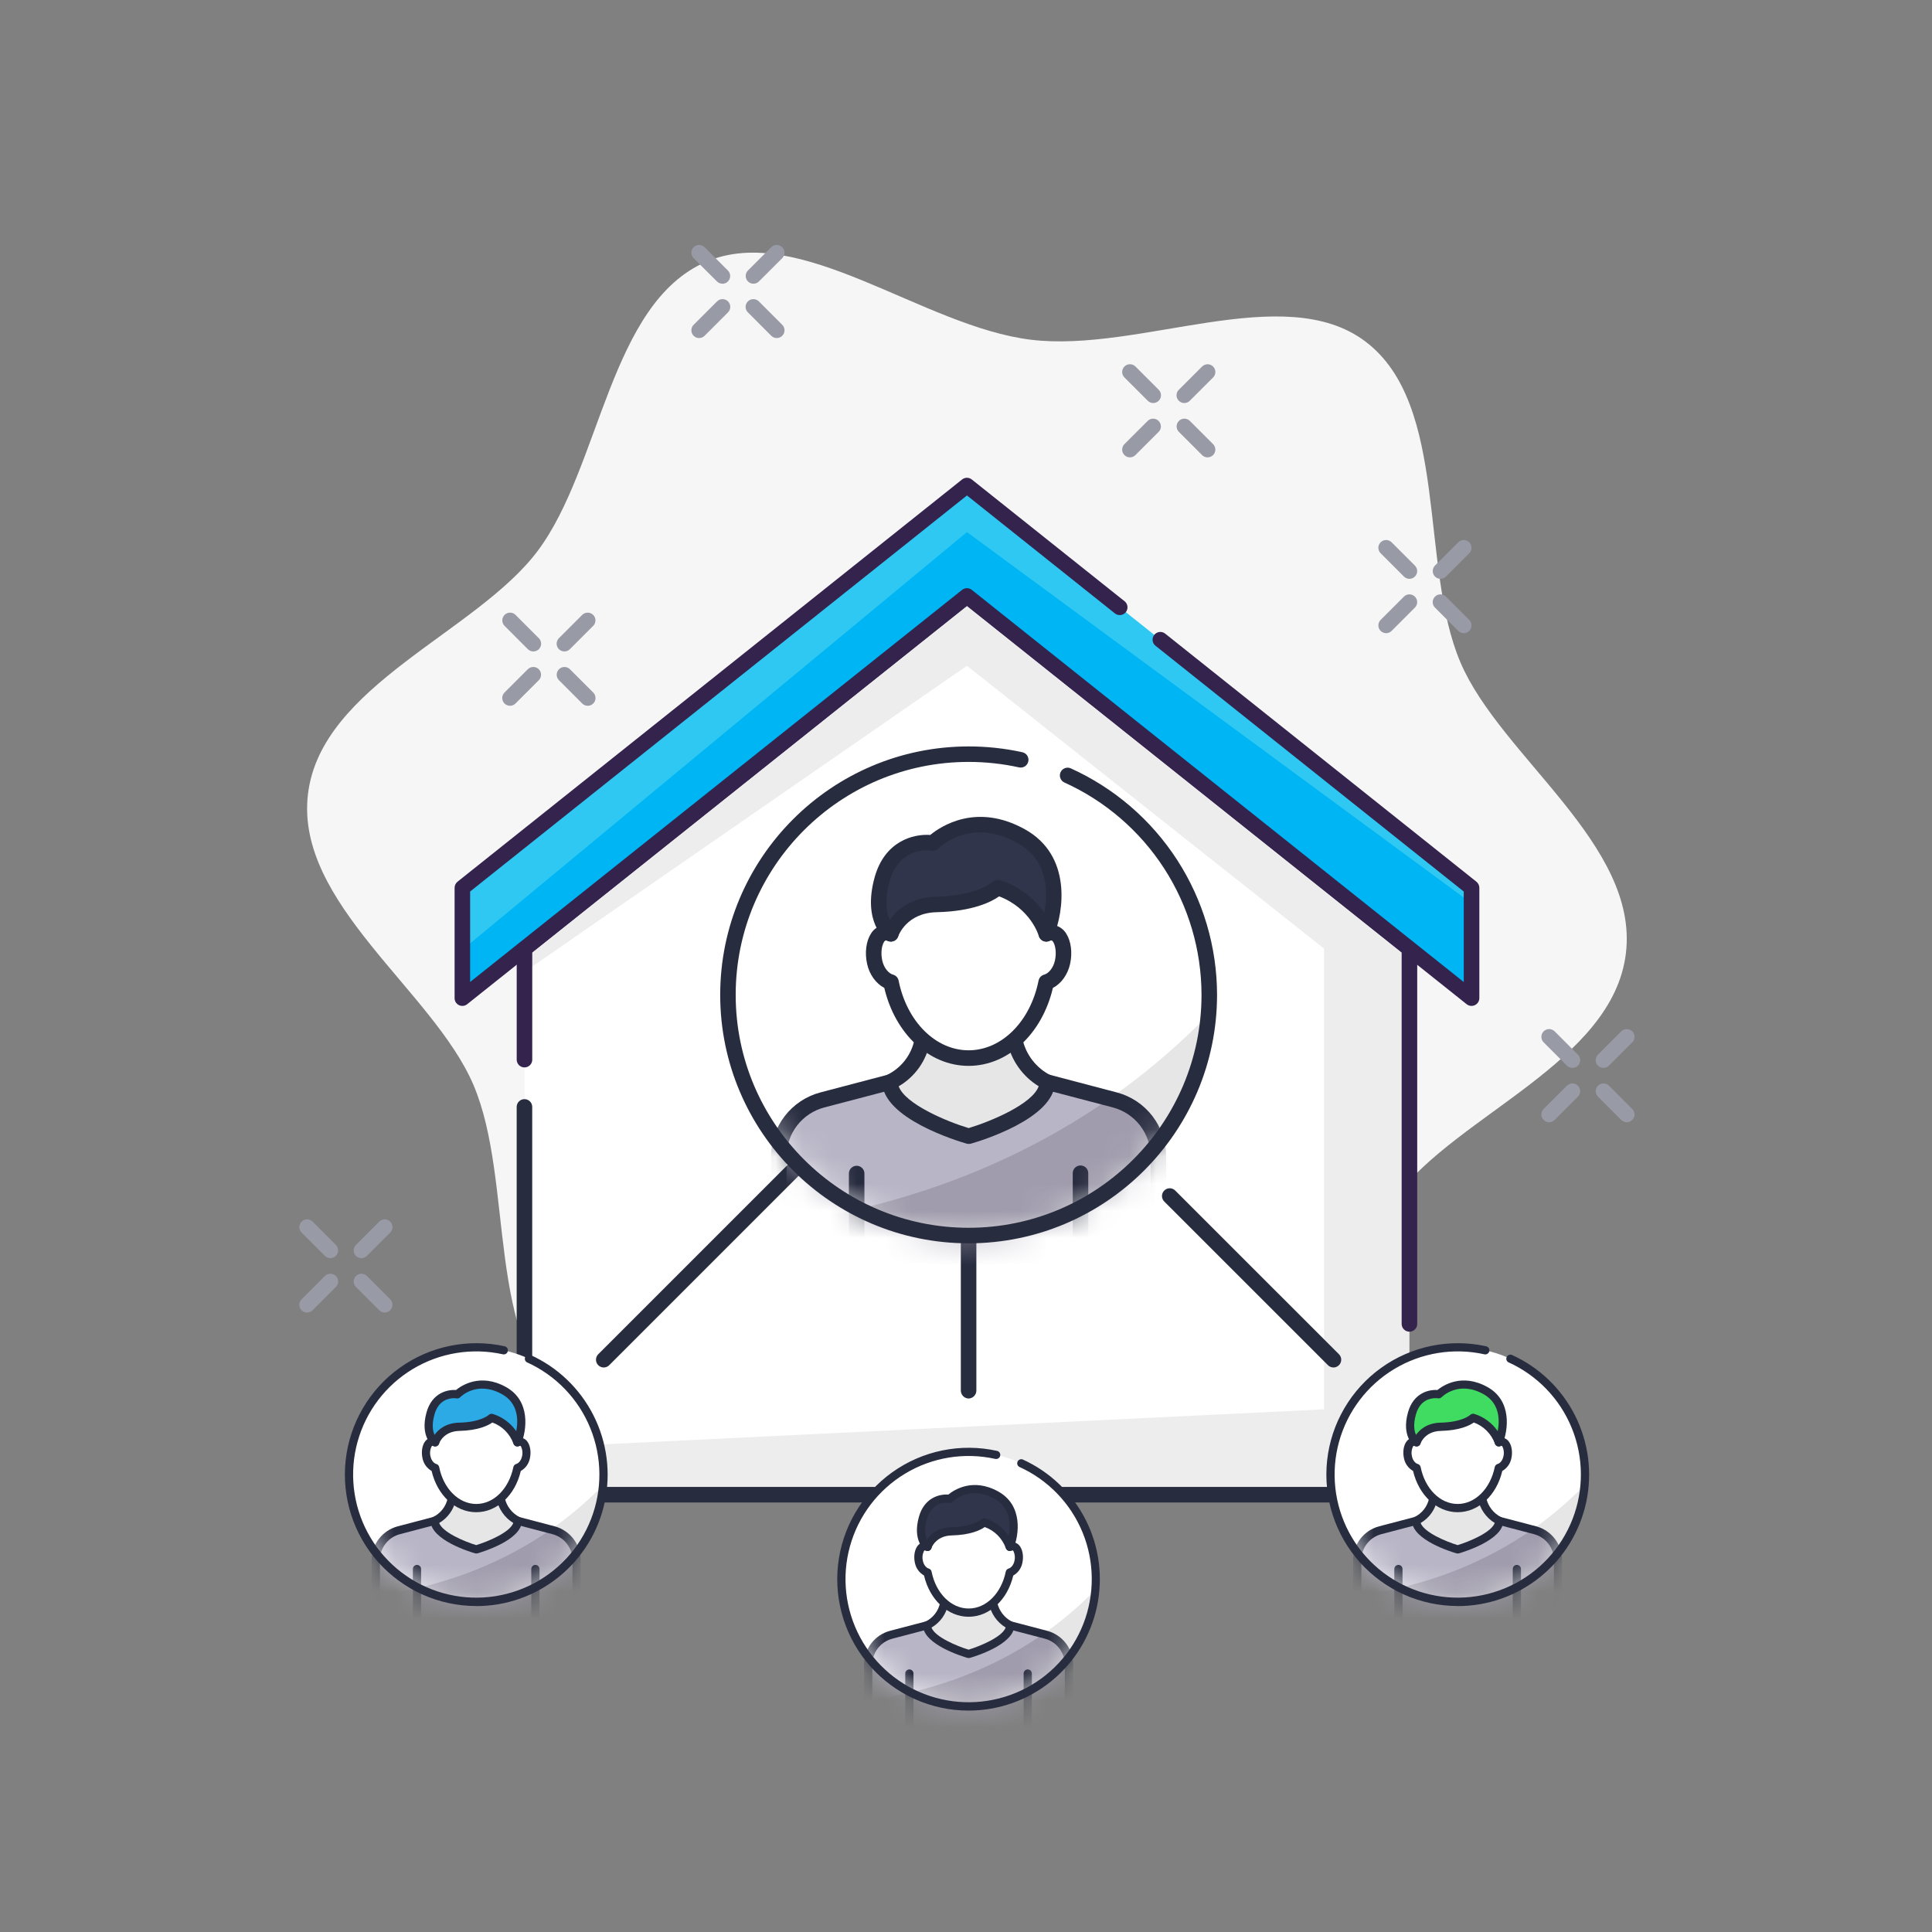 <svg width="71" height="71" viewBox="0 0 71 71" fill="none" xmlns="http://www.w3.org/2000/svg">
<rect x="0" y="0" width="71" height="71" fill="#808080" stroke="none"/>
<path d="M53.672 24.346C52.15 20.783 53.266 14.876 50.175 12.548C47.176 10.29 41.883 12.968 37.895 12.486C33.906 12.004 29.397 8.142 25.952 9.62C22.397 11.147 22.081 17.15 19.758 20.248C17.505 23.251 11.798 25.183 11.318 29.181C10.838 33.18 15.922 36.415 17.398 39.867C18.919 43.431 17.803 49.337 20.894 51.666C23.893 53.923 29.186 51.245 33.175 51.727C37.163 52.209 41.672 56.072 45.118 54.593C48.672 53.066 48.989 47.064 51.312 43.966C53.564 40.962 59.272 39.031 59.751 35.033C60.231 31.035 55.147 27.8 53.672 24.346Z" fill="#F6F6F6"/>
<path d="M51.796 54.93H19.273V34.862L35.535 21.9L51.796 34.862V54.93Z" fill="#EDEDED"/>
<path d="M48.658 51.792L19.273 53.218V35.718L35.535 24.467L48.658 34.861V51.792Z" fill="white"/>
<path d="M51.796 48.939C51.758 48.939 51.721 48.931 51.686 48.917C51.652 48.903 51.62 48.882 51.594 48.855C51.567 48.829 51.546 48.797 51.532 48.763C51.517 48.728 51.51 48.691 51.51 48.654V34.999L35.535 22.265L19.56 34.999V38.954C19.557 39.027 19.525 39.097 19.472 39.148C19.419 39.199 19.348 39.227 19.275 39.227C19.201 39.227 19.13 39.199 19.077 39.148C19.024 39.097 18.992 39.027 18.989 38.954V34.861C18.99 34.819 19 34.776 19.018 34.738C19.037 34.699 19.065 34.665 19.098 34.639L35.357 21.677C35.407 21.637 35.47 21.615 35.535 21.615C35.599 21.615 35.662 21.637 35.712 21.677L51.973 34.639C52.007 34.665 52.034 34.699 52.053 34.738C52.072 34.776 52.082 34.819 52.082 34.861V48.655C52.082 48.693 52.075 48.73 52.06 48.764C52.045 48.799 52.024 48.83 51.998 48.856C51.971 48.883 51.94 48.903 51.905 48.917C51.87 48.932 51.833 48.939 51.796 48.939Z" fill="#34234D"/>
<path d="M51.796 55.215H19.273C19.198 55.215 19.125 55.185 19.072 55.132C19.018 55.078 18.988 55.005 18.988 54.93V40.666C18.991 40.592 19.023 40.523 19.076 40.472C19.129 40.421 19.2 40.393 19.274 40.393C19.347 40.393 19.418 40.421 19.471 40.472C19.524 40.523 19.556 40.592 19.559 40.666V54.644H51.509V50.365C51.512 50.291 51.544 50.222 51.597 50.171C51.65 50.12 51.721 50.092 51.794 50.092C51.868 50.092 51.939 50.12 51.992 50.171C52.045 50.222 52.077 50.291 52.08 50.365V54.93C52.08 55.005 52.05 55.078 51.997 55.131C51.943 55.185 51.871 55.215 51.796 55.215Z" fill="#282C3F"/>
<path d="M16.991 36.681L35.535 21.9L54.078 36.681V32.625L35.535 17.843L16.991 32.625V36.681Z" fill="#2FC8F2"/>
<path d="M16.991 36.681L35.535 21.9L54.078 36.681V33.195L35.535 19.555L16.991 34.907V36.681Z" fill="#00B5F4"/>
<path d="M54.078 36.967C54.013 36.967 53.951 36.945 53.9 36.905L35.535 22.265L17.169 36.904C17.127 36.938 17.076 36.959 17.023 36.965C16.97 36.971 16.916 36.962 16.867 36.939C16.819 36.915 16.778 36.879 16.749 36.833C16.721 36.788 16.706 36.735 16.706 36.681V32.625C16.706 32.582 16.716 32.539 16.735 32.501C16.754 32.462 16.781 32.428 16.815 32.401L35.357 17.62C35.407 17.58 35.47 17.558 35.535 17.558C35.599 17.558 35.662 17.58 35.712 17.62L41.328 22.096C41.357 22.119 41.382 22.148 41.4 22.181C41.418 22.214 41.429 22.25 41.433 22.287C41.438 22.324 41.434 22.362 41.424 22.398C41.414 22.434 41.396 22.468 41.373 22.497C41.349 22.526 41.321 22.55 41.288 22.569C41.255 22.587 41.219 22.598 41.182 22.602C41.144 22.607 41.107 22.603 41.071 22.593C41.035 22.583 41.001 22.565 40.972 22.542L35.535 18.208L17.277 32.762V36.087L35.357 21.677C35.407 21.637 35.47 21.615 35.535 21.615C35.599 21.615 35.662 21.637 35.712 21.677L53.792 36.089V32.763L42.464 23.731C42.434 23.708 42.41 23.679 42.392 23.646C42.374 23.614 42.362 23.578 42.358 23.54C42.354 23.503 42.357 23.466 42.367 23.43C42.378 23.394 42.395 23.36 42.418 23.331C42.442 23.301 42.471 23.277 42.503 23.259C42.536 23.241 42.572 23.229 42.609 23.225C42.647 23.221 42.684 23.224 42.72 23.234C42.756 23.245 42.79 23.262 42.819 23.285L54.256 32.401C54.289 32.428 54.317 32.462 54.336 32.501C54.355 32.539 54.364 32.582 54.365 32.625V36.681C54.365 36.718 54.358 36.756 54.343 36.79C54.329 36.825 54.308 36.856 54.281 36.883C54.255 36.909 54.223 36.93 54.189 36.945C54.154 36.959 54.117 36.966 54.08 36.966L54.078 36.967Z" fill="#34234D"/>
<path d="M57.786 39.244C57.748 39.244 57.711 39.237 57.677 39.223C57.642 39.208 57.611 39.187 57.584 39.161L56.728 38.305C56.702 38.278 56.681 38.247 56.666 38.212C56.652 38.178 56.645 38.141 56.645 38.103C56.645 38.066 56.652 38.029 56.666 37.994C56.681 37.959 56.702 37.928 56.728 37.901C56.755 37.875 56.786 37.854 56.821 37.84C56.855 37.825 56.892 37.818 56.93 37.818C56.967 37.818 57.004 37.825 57.039 37.84C57.074 37.854 57.105 37.875 57.132 37.901L57.987 38.757C58.027 38.797 58.055 38.848 58.066 38.903C58.077 38.959 58.071 39.016 58.049 39.068C58.028 39.12 57.991 39.165 57.944 39.196C57.897 39.228 57.842 39.244 57.786 39.244Z" fill="#989AA6"/>
<path d="M59.783 41.241C59.745 41.241 59.708 41.234 59.674 41.22C59.639 41.205 59.608 41.184 59.581 41.158L58.725 40.302C58.672 40.248 58.642 40.176 58.642 40.1C58.642 40.025 58.672 39.952 58.725 39.898C58.779 39.845 58.851 39.815 58.927 39.815C59.002 39.815 59.075 39.845 59.129 39.898L59.985 40.755C60.025 40.794 60.052 40.845 60.063 40.901C60.074 40.956 60.068 41.013 60.047 41.065C60.025 41.117 59.988 41.162 59.941 41.193C59.894 41.225 59.839 41.241 59.783 41.241Z" fill="#989AA6"/>
<path d="M56.93 41.241C56.873 41.241 56.818 41.225 56.771 41.193C56.724 41.162 56.688 41.117 56.666 41.065C56.645 41.013 56.639 40.956 56.65 40.901C56.661 40.845 56.688 40.794 56.728 40.755L57.584 39.898C57.638 39.845 57.71 39.815 57.786 39.815C57.861 39.815 57.934 39.845 57.988 39.898C58.041 39.952 58.071 40.025 58.071 40.1C58.071 40.176 58.041 40.248 57.988 40.302L57.132 41.158C57.105 41.184 57.074 41.205 57.039 41.22C57.004 41.234 56.967 41.241 56.93 41.241Z" fill="#989AA6"/>
<path d="M58.927 39.244C58.87 39.244 58.815 39.228 58.768 39.196C58.721 39.165 58.685 39.12 58.663 39.068C58.642 39.016 58.636 38.959 58.647 38.903C58.658 38.848 58.685 38.797 58.725 38.757L59.581 37.901C59.608 37.875 59.639 37.854 59.674 37.84C59.708 37.825 59.745 37.818 59.783 37.818C59.82 37.818 59.858 37.825 59.892 37.84C59.927 37.854 59.958 37.875 59.985 37.901C60.011 37.928 60.032 37.959 60.047 37.994C60.061 38.029 60.068 38.066 60.068 38.103C60.068 38.141 60.061 38.178 60.047 38.212C60.032 38.247 60.011 38.278 59.985 38.305L59.129 39.161C59.102 39.187 59.071 39.208 59.036 39.223C59.002 39.237 58.964 39.244 58.927 39.244Z" fill="#989AA6"/>
<path d="M42.38 14.811C42.343 14.811 42.306 14.804 42.271 14.789C42.237 14.775 42.205 14.754 42.179 14.727L41.323 13.872C41.269 13.818 41.239 13.746 41.239 13.67C41.239 13.594 41.269 13.522 41.323 13.468C41.376 13.415 41.449 13.385 41.525 13.385C41.6 13.385 41.673 13.415 41.726 13.468L42.582 14.324C42.622 14.364 42.649 14.415 42.66 14.47C42.671 14.525 42.666 14.583 42.644 14.635C42.622 14.687 42.586 14.731 42.539 14.763C42.492 14.794 42.437 14.811 42.38 14.811Z" fill="#989AA6"/>
<path d="M44.377 16.808C44.34 16.808 44.303 16.801 44.268 16.786C44.234 16.772 44.202 16.751 44.176 16.724L43.32 15.868C43.268 15.814 43.239 15.742 43.24 15.668C43.241 15.593 43.271 15.521 43.324 15.469C43.377 15.416 43.448 15.386 43.523 15.385C43.597 15.385 43.669 15.413 43.723 15.465L44.579 16.32C44.619 16.36 44.646 16.411 44.657 16.467C44.668 16.522 44.663 16.579 44.641 16.631C44.62 16.683 44.583 16.728 44.536 16.759C44.489 16.791 44.434 16.807 44.377 16.807V16.808Z" fill="#989AA6"/>
<path d="M41.525 16.808C41.468 16.808 41.413 16.791 41.366 16.76C41.319 16.729 41.283 16.684 41.261 16.632C41.239 16.58 41.234 16.522 41.245 16.467C41.256 16.412 41.283 16.361 41.323 16.321L42.179 15.466C42.233 15.414 42.305 15.385 42.379 15.386C42.454 15.386 42.525 15.416 42.578 15.469C42.631 15.522 42.661 15.593 42.662 15.668C42.663 15.743 42.634 15.815 42.582 15.868L41.726 16.724C41.7 16.751 41.668 16.772 41.634 16.786C41.599 16.801 41.562 16.808 41.525 16.808Z" fill="#989AA6"/>
<path d="M43.522 14.812C43.485 14.812 43.448 14.804 43.413 14.79C43.379 14.775 43.347 14.754 43.321 14.728C43.267 14.674 43.237 14.601 43.237 14.526C43.237 14.45 43.267 14.378 43.321 14.324L44.177 13.469C44.203 13.443 44.235 13.422 44.269 13.408C44.304 13.393 44.341 13.386 44.378 13.386C44.416 13.386 44.453 13.393 44.488 13.408C44.522 13.422 44.554 13.443 44.58 13.469C44.607 13.496 44.628 13.527 44.642 13.562C44.656 13.597 44.664 13.634 44.664 13.671C44.664 13.709 44.656 13.746 44.642 13.78C44.628 13.815 44.607 13.846 44.58 13.873L43.724 14.728C43.698 14.755 43.666 14.776 43.632 14.79C43.597 14.804 43.56 14.812 43.522 14.812Z" fill="#989AA6"/>
<path d="M51.795 21.272C51.758 21.272 51.721 21.264 51.686 21.25C51.652 21.235 51.62 21.214 51.594 21.188L50.738 20.332C50.684 20.279 50.654 20.206 50.654 20.131C50.654 20.055 50.684 19.982 50.738 19.929C50.791 19.875 50.864 19.845 50.94 19.845C51.015 19.845 51.088 19.875 51.141 19.929L51.997 20.785C52.037 20.825 52.064 20.875 52.075 20.931C52.086 20.986 52.08 21.043 52.058 21.095C52.037 21.147 52 21.192 51.954 21.223C51.907 21.255 51.852 21.271 51.795 21.272Z" fill="#989AA6"/>
<path d="M53.792 23.269C53.755 23.269 53.717 23.261 53.683 23.247C53.648 23.233 53.617 23.211 53.59 23.185L52.735 22.329C52.681 22.276 52.651 22.203 52.651 22.128C52.651 22.052 52.681 21.979 52.735 21.926C52.788 21.872 52.861 21.842 52.937 21.842C53.012 21.842 53.085 21.872 53.138 21.926L53.994 22.781C54.034 22.821 54.061 22.872 54.072 22.927C54.083 22.983 54.077 23.04 54.056 23.092C54.034 23.144 53.997 23.189 53.95 23.22C53.904 23.252 53.849 23.269 53.792 23.269Z" fill="#989AA6"/>
<path d="M50.939 23.269C50.883 23.269 50.828 23.252 50.781 23.22C50.734 23.189 50.698 23.144 50.676 23.092C50.654 23.04 50.649 22.983 50.66 22.927C50.671 22.872 50.698 22.821 50.738 22.781L51.594 21.926C51.647 21.872 51.72 21.842 51.795 21.842C51.871 21.842 51.944 21.872 51.997 21.926C52.051 21.979 52.081 22.052 52.081 22.128C52.081 22.203 52.051 22.276 51.997 22.329L51.141 23.185C51.115 23.211 51.083 23.233 51.049 23.247C51.014 23.261 50.977 23.269 50.939 23.269Z" fill="#989AA6"/>
<path d="M52.937 21.272C52.881 21.271 52.826 21.255 52.779 21.223C52.732 21.192 52.696 21.147 52.674 21.095C52.653 21.043 52.647 20.986 52.658 20.931C52.669 20.875 52.696 20.825 52.735 20.785L53.591 19.929C53.644 19.875 53.717 19.845 53.792 19.845C53.868 19.845 53.941 19.875 53.994 19.929C54.048 19.982 54.078 20.055 54.078 20.131C54.078 20.206 54.048 20.279 53.994 20.332L53.139 21.188C53.112 21.214 53.081 21.235 53.046 21.25C53.011 21.264 52.974 21.272 52.937 21.272Z" fill="#989AA6"/>
<path d="M26.548 10.426C26.511 10.426 26.473 10.419 26.439 10.404C26.404 10.39 26.373 10.369 26.347 10.342L25.491 9.489C25.437 9.435 25.407 9.363 25.407 9.287C25.407 9.212 25.437 9.139 25.491 9.086C25.544 9.032 25.617 9.002 25.692 9.002C25.768 9.002 25.841 9.032 25.894 9.086L26.75 9.941C26.79 9.981 26.817 10.032 26.828 10.087C26.839 10.142 26.833 10.2 26.811 10.252C26.79 10.304 26.753 10.349 26.706 10.38C26.66 10.411 26.604 10.428 26.548 10.428V10.426Z" fill="#989AA6"/>
<path d="M28.545 12.423C28.508 12.423 28.471 12.415 28.436 12.401C28.401 12.387 28.37 12.366 28.343 12.339L27.488 11.483C27.461 11.457 27.439 11.426 27.424 11.391C27.409 11.356 27.401 11.319 27.4 11.281C27.4 11.243 27.407 11.205 27.422 11.17C27.436 11.135 27.457 11.103 27.484 11.076C27.511 11.05 27.542 11.028 27.578 11.014C27.613 11 27.65 10.992 27.688 10.993C27.726 10.993 27.763 11.001 27.798 11.016C27.833 11.031 27.864 11.053 27.891 11.08L28.747 11.936C28.787 11.976 28.814 12.027 28.825 12.082C28.836 12.137 28.83 12.195 28.809 12.247C28.787 12.299 28.75 12.343 28.704 12.375C28.657 12.406 28.602 12.423 28.545 12.423Z" fill="#989AA6"/>
<path d="M25.693 12.423C25.636 12.423 25.581 12.406 25.534 12.375C25.487 12.343 25.451 12.299 25.429 12.247C25.407 12.195 25.402 12.137 25.413 12.082C25.424 12.027 25.451 11.976 25.491 11.936L26.347 11.08C26.373 11.053 26.405 11.031 26.439 11.016C26.474 11.001 26.512 10.993 26.55 10.993C26.587 10.992 26.625 11 26.66 11.014C26.695 11.028 26.727 11.05 26.754 11.076C26.781 11.103 26.802 11.135 26.816 11.17C26.83 11.205 26.838 11.243 26.837 11.281C26.837 11.319 26.829 11.356 26.814 11.391C26.799 11.426 26.777 11.457 26.75 11.483L25.894 12.339C25.868 12.366 25.836 12.387 25.802 12.401C25.767 12.415 25.73 12.423 25.693 12.423Z" fill="#989AA6"/>
<path d="M27.689 10.426C27.633 10.426 27.577 10.409 27.531 10.378C27.484 10.346 27.447 10.302 27.426 10.25C27.404 10.198 27.399 10.14 27.41 10.085C27.421 10.03 27.448 9.979 27.488 9.939L28.343 9.084C28.397 9.03 28.469 9 28.545 9C28.62 9 28.693 9.03 28.747 9.084C28.8 9.137 28.83 9.21 28.83 9.285C28.83 9.361 28.8 9.434 28.747 9.487L27.891 10.342C27.864 10.369 27.833 10.39 27.798 10.405C27.764 10.419 27.726 10.427 27.689 10.426Z" fill="#989AA6"/>
<path d="M12.141 46.236C12.104 46.236 12.067 46.229 12.032 46.214C11.998 46.2 11.966 46.179 11.94 46.153L11.084 45.297C11.03 45.243 11 45.17 11 45.095C11 45.019 11.03 44.947 11.084 44.893C11.137 44.84 11.21 44.81 11.285 44.81C11.361 44.81 11.434 44.84 11.487 44.893L12.343 45.749C12.383 45.789 12.41 45.84 12.421 45.895C12.432 45.95 12.427 46.008 12.405 46.06C12.383 46.112 12.347 46.157 12.3 46.188C12.253 46.219 12.198 46.236 12.141 46.236Z" fill="#989AA6"/>
<path d="M14.138 48.235C14.101 48.235 14.064 48.228 14.029 48.213C13.995 48.199 13.963 48.178 13.937 48.152L13.081 47.296C13.054 47.269 13.033 47.238 13.019 47.203C13.004 47.168 12.997 47.131 12.997 47.094C12.997 47.056 13.004 47.019 13.019 46.985C13.033 46.95 13.054 46.919 13.081 46.892C13.134 46.839 13.207 46.809 13.282 46.809C13.32 46.809 13.357 46.816 13.392 46.83C13.426 46.845 13.458 46.866 13.484 46.892L14.34 47.748C14.38 47.788 14.407 47.839 14.418 47.894C14.429 47.95 14.424 48.007 14.402 48.059C14.38 48.111 14.344 48.156 14.297 48.187C14.25 48.218 14.195 48.235 14.138 48.235Z" fill="#989AA6"/>
<path d="M11.285 48.235C11.229 48.235 11.174 48.218 11.127 48.187C11.08 48.156 11.043 48.111 11.022 48.059C11 48.007 10.995 47.95 11.005 47.894C11.017 47.839 11.044 47.788 11.084 47.748L11.94 46.892C11.993 46.839 12.066 46.809 12.141 46.809C12.217 46.809 12.29 46.839 12.343 46.892C12.396 46.946 12.427 47.018 12.427 47.094C12.427 47.169 12.396 47.242 12.343 47.296L11.487 48.152C11.461 48.178 11.429 48.199 11.395 48.213C11.36 48.228 11.323 48.235 11.285 48.235Z" fill="#989AA6"/>
<path d="M13.282 46.236C13.226 46.236 13.171 46.219 13.124 46.188C13.077 46.157 13.04 46.112 13.019 46.06C12.997 46.008 12.992 45.95 13.003 45.895C13.014 45.84 13.041 45.789 13.081 45.749L13.937 44.893C13.99 44.84 14.063 44.81 14.138 44.81C14.214 44.81 14.287 44.84 14.34 44.893C14.394 44.947 14.424 45.019 14.424 45.095C14.424 45.17 14.394 45.243 14.34 45.297L13.484 46.153C13.458 46.179 13.426 46.2 13.392 46.214C13.357 46.229 13.32 46.236 13.282 46.236Z" fill="#989AA6"/>
<path d="M19.6 23.94C19.563 23.94 19.526 23.933 19.491 23.919C19.456 23.904 19.425 23.883 19.398 23.857L18.543 23.001C18.516 22.974 18.495 22.943 18.481 22.908C18.466 22.873 18.459 22.836 18.459 22.799C18.459 22.762 18.466 22.724 18.481 22.69C18.495 22.655 18.516 22.624 18.543 22.597C18.569 22.571 18.601 22.55 18.635 22.535C18.67 22.521 18.707 22.514 18.744 22.514C18.782 22.514 18.819 22.521 18.853 22.535C18.888 22.55 18.919 22.571 18.946 22.597L19.802 23.453C19.842 23.493 19.869 23.544 19.88 23.599C19.891 23.655 19.886 23.712 19.864 23.764C19.842 23.816 19.806 23.861 19.759 23.892C19.712 23.923 19.657 23.94 19.6 23.94Z" fill="#989AA6"/>
<path d="M21.598 25.937C21.56 25.937 21.523 25.93 21.488 25.915C21.454 25.901 21.422 25.88 21.396 25.853L20.542 24.998C20.488 24.944 20.458 24.872 20.458 24.796C20.458 24.72 20.488 24.648 20.542 24.594C20.595 24.541 20.668 24.511 20.743 24.511C20.819 24.511 20.892 24.541 20.945 24.594L21.801 25.45C21.841 25.49 21.868 25.541 21.879 25.596C21.89 25.651 21.884 25.709 21.863 25.761C21.841 25.813 21.805 25.857 21.758 25.889C21.711 25.92 21.656 25.937 21.599 25.937H21.598Z" fill="#989AA6"/>
<path d="M18.742 25.937C18.705 25.937 18.668 25.93 18.633 25.915C18.598 25.901 18.567 25.88 18.54 25.853C18.487 25.8 18.457 25.727 18.457 25.651C18.457 25.576 18.487 25.503 18.54 25.45L19.396 24.594C19.423 24.568 19.454 24.547 19.489 24.532C19.523 24.518 19.561 24.511 19.598 24.511C19.636 24.511 19.673 24.518 19.707 24.532C19.742 24.547 19.773 24.568 19.8 24.594C19.826 24.621 19.847 24.652 19.862 24.687C19.876 24.721 19.883 24.759 19.883 24.796C19.883 24.834 19.876 24.871 19.862 24.905C19.847 24.94 19.826 24.971 19.8 24.998L18.944 25.853C18.918 25.88 18.886 25.901 18.851 25.915C18.817 25.93 18.78 25.937 18.742 25.937Z" fill="#989AA6"/>
<path d="M20.741 23.94C20.685 23.94 20.63 23.923 20.583 23.892C20.536 23.861 20.499 23.816 20.478 23.764C20.456 23.712 20.451 23.655 20.462 23.599C20.473 23.544 20.5 23.493 20.54 23.453L21.396 22.597C21.449 22.544 21.522 22.514 21.597 22.514C21.673 22.514 21.746 22.544 21.799 22.597C21.853 22.651 21.883 22.723 21.883 22.799C21.883 22.875 21.853 22.947 21.799 23.001L20.943 23.857C20.917 23.883 20.885 23.904 20.851 23.919C20.816 23.933 20.779 23.94 20.741 23.94Z" fill="#989AA6"/>
<path d="M22.188 50.254C22.131 50.254 22.076 50.237 22.029 50.206C21.982 50.175 21.946 50.13 21.924 50.078C21.902 50.026 21.897 49.968 21.908 49.913C21.919 49.858 21.946 49.807 21.986 49.767L35.394 36.359C35.421 36.333 35.452 36.311 35.487 36.297C35.521 36.283 35.558 36.275 35.596 36.275C35.633 36.275 35.67 36.283 35.705 36.297C35.74 36.311 35.771 36.333 35.797 36.359C35.824 36.385 35.845 36.417 35.859 36.452C35.874 36.486 35.881 36.523 35.881 36.561C35.881 36.598 35.874 36.635 35.859 36.67C35.845 36.705 35.824 36.736 35.797 36.762L22.389 50.17C22.363 50.197 22.331 50.218 22.297 50.232C22.262 50.247 22.225 50.254 22.188 50.254Z" fill="#282C3F"/>
<path d="M49.004 50.254C48.966 50.254 48.929 50.246 48.895 50.232C48.86 50.218 48.828 50.197 48.802 50.17L42.786 44.155C42.732 44.102 42.702 44.029 42.702 43.953C42.702 43.878 42.732 43.805 42.786 43.752C42.839 43.698 42.912 43.668 42.987 43.668C43.063 43.668 43.136 43.698 43.189 43.752L49.205 49.767C49.245 49.807 49.273 49.857 49.284 49.913C49.295 49.968 49.289 50.026 49.267 50.078C49.246 50.13 49.209 50.174 49.162 50.206C49.115 50.237 49.06 50.254 49.004 50.254Z" fill="#282C3F"/>
<path d="M35.596 51.395C35.557 51.394 35.519 51.385 35.483 51.369C35.448 51.353 35.416 51.331 35.39 51.302C35.364 51.274 35.343 51.241 35.329 51.205C35.316 51.169 35.309 51.13 35.31 51.092V28.021C35.307 27.981 35.313 27.942 35.326 27.905C35.339 27.867 35.359 27.833 35.386 27.805C35.413 27.776 35.445 27.753 35.481 27.737C35.517 27.721 35.556 27.713 35.596 27.713C35.635 27.713 35.674 27.721 35.71 27.737C35.746 27.753 35.779 27.776 35.806 27.805C35.833 27.833 35.853 27.867 35.866 27.905C35.879 27.942 35.884 27.981 35.881 28.021V51.092C35.884 51.17 35.855 51.245 35.801 51.302C35.748 51.359 35.674 51.393 35.596 51.395Z" fill="#282C3F"/>
<path d="M35.596 45.404C40.48 45.404 44.439 41.445 44.439 36.56C44.439 31.676 40.48 27.717 35.596 27.717C30.711 27.717 26.752 31.676 26.752 36.56C26.752 41.445 30.711 45.404 35.596 45.404Z" fill="white"/>
<path d="M31.562 44.43C32.855 45.093 34.292 45.427 35.745 45.403C37.198 45.379 38.623 44.996 39.893 44.29C41.163 43.584 42.239 42.575 43.027 41.354C43.814 40.133 44.288 38.736 44.407 37.288C40.4 41.409 35.704 43.455 31.562 44.43Z" fill="#E6E6E6"/>
<mask id="mask0_1943_2349" style="mask-type:luminance" maskUnits="userSpaceOnUse" x="26" y="27" width="19" height="19">
<path d="M35.595 45.404C40.479 45.404 44.438 41.445 44.438 36.56C44.438 31.676 40.479 27.717 35.595 27.717C30.71 27.717 26.751 31.676 26.751 36.56C26.751 41.445 30.71 45.404 35.595 45.404Z" fill="white"/>
</mask>
<g mask="url(#mask0_1943_2349)">
<path d="M40.969 40.422L38.483 39.768H32.708L30.221 40.422C29.763 40.542 29.357 40.811 29.067 41.187C28.777 41.562 28.62 42.023 28.62 42.497V56.206H42.57V42.497C42.57 42.023 42.413 41.562 42.123 41.187C41.834 40.811 41.428 40.542 40.969 40.422Z" fill="#B8B5C6"/>
<path d="M28.62 56.206H42.57V42.497C42.57 42.023 42.413 41.562 42.123 41.187C41.834 40.811 41.428 40.542 40.969 40.422L40.777 40.372C36.661 43.243 32.247 44.483 28.619 44.974L28.62 56.206Z" fill="#A09CAD"/>
<path d="M42.57 56.492H28.62C28.544 56.492 28.472 56.462 28.419 56.408C28.365 56.355 28.335 56.282 28.335 56.206V42.497C28.335 41.96 28.513 41.438 28.841 41.013C29.169 40.588 29.629 40.283 30.149 40.146L32.636 39.492C32.659 39.486 32.683 39.483 32.708 39.483H38.483C38.508 39.483 38.532 39.486 38.556 39.492L41.041 40.146C41.561 40.283 42.021 40.588 42.349 41.013C42.677 41.439 42.855 41.961 42.855 42.498V56.206C42.855 56.244 42.848 56.281 42.834 56.316C42.819 56.35 42.798 56.382 42.772 56.408C42.745 56.434 42.714 56.456 42.679 56.47C42.645 56.484 42.608 56.492 42.57 56.492ZM28.905 55.921H42.285V42.497C42.284 42.086 42.148 41.687 41.897 41.361C41.645 41.036 41.294 40.803 40.896 40.698L38.447 40.055H32.745L30.294 40.698C29.896 40.803 29.544 41.036 29.293 41.361C29.042 41.687 28.906 42.086 28.905 42.497V55.921Z" fill="#282C3F"/>
<path d="M35.594 41.754C35.594 41.754 38.464 40.936 38.484 39.769C38.179 39.617 37.913 39.396 37.707 39.126C37.5 38.855 37.358 38.54 37.291 38.206C37.273 38.106 37.258 37.471 37.246 37.374H33.941C33.929 37.484 33.911 38.138 33.887 38.255C33.821 38.581 33.679 38.887 33.475 39.149C33.27 39.411 33.007 39.623 32.707 39.766C32.733 40.932 35.594 41.754 35.594 41.754Z" fill="#E6E6E6"/>
<path d="M35.594 42.037C35.568 42.037 35.541 42.034 35.516 42.026C35.203 41.936 32.451 41.108 32.422 39.774C32.421 39.719 32.435 39.666 32.463 39.619C32.491 39.572 32.532 39.535 32.581 39.511C32.842 39.387 33.071 39.205 33.249 38.978C33.427 38.751 33.55 38.485 33.607 38.202C33.617 38.145 33.63 37.859 33.638 37.689C33.644 37.531 33.651 37.391 33.657 37.345C33.665 37.275 33.698 37.211 33.75 37.165C33.802 37.118 33.87 37.092 33.94 37.092H37.245C37.315 37.092 37.383 37.118 37.435 37.164C37.487 37.211 37.521 37.275 37.529 37.345C37.534 37.387 37.54 37.528 37.546 37.687C37.552 37.845 37.563 38.106 37.571 38.159C37.631 38.45 37.755 38.723 37.936 38.958C38.117 39.194 38.348 39.385 38.613 39.518C38.661 39.542 38.7 39.579 38.728 39.625C38.755 39.671 38.769 39.723 38.769 39.776C38.747 41.117 35.988 41.942 35.673 42.031C35.647 42.037 35.621 42.039 35.594 42.037ZM33.026 39.921C33.262 40.569 34.77 41.208 35.597 41.457C36.426 41.208 37.942 40.569 38.171 39.919C37.874 39.737 37.617 39.496 37.418 39.21C37.218 38.925 37.08 38.601 37.012 38.259C36.999 38.187 36.991 38.028 36.978 37.706V37.66H34.214C34.214 37.677 34.214 37.695 34.214 37.715C34.199 38.029 34.19 38.226 34.173 38.311C34.107 38.646 33.97 38.962 33.773 39.24C33.575 39.517 33.32 39.75 33.026 39.921Z" fill="#282C3F"/>
<path d="M38.704 34.283C38.39 34.215 37.974 34.628 37.868 35.111C37.761 35.594 37.929 36.038 38.243 36.106C38.556 36.174 38.94 35.847 39.046 35.364C39.152 34.881 39.017 34.35 38.704 34.283Z" fill="white"/>
<path d="M32.487 34.283C32.801 34.215 33.216 34.628 33.322 35.111C33.429 35.594 33.261 36.038 32.947 36.106C32.633 36.174 32.251 35.847 32.144 35.364C32.038 34.881 32.173 34.35 32.487 34.283Z" fill="white"/>
<path d="M35.594 31.505C33.969 31.505 32.65 33.157 32.65 35.195C32.65 37.233 33.969 38.885 35.594 38.885C37.22 38.885 38.539 37.233 38.539 35.195C38.539 33.157 37.22 31.505 35.594 31.505Z" fill="white"/>
<path d="M35.595 39.17C34.151 39.17 32.895 37.999 32.497 36.304C32.195 36.149 31.952 35.817 31.866 35.425C31.774 35.014 31.829 34.586 32.008 34.309C32.054 34.232 32.115 34.166 32.187 34.114C32.258 34.061 32.34 34.024 32.427 34.004C32.458 33.997 32.489 33.993 32.52 33.991C32.942 32.346 34.175 31.22 35.595 31.22C37.016 31.22 38.249 32.346 38.671 33.991C38.702 33.993 38.733 33.997 38.764 34.004C38.851 34.024 38.932 34.061 39.004 34.114C39.076 34.166 39.137 34.232 39.183 34.309C39.361 34.586 39.417 35.014 39.325 35.425C39.239 35.817 38.998 36.149 38.694 36.304C38.296 37.999 37.04 39.17 35.595 39.17ZM32.555 34.561H32.546C32.53 34.563 32.508 34.585 32.488 34.615C32.41 34.736 32.357 35.001 32.423 35.301C32.486 35.587 32.669 35.778 32.817 35.817C32.869 35.831 32.915 35.859 32.952 35.897C32.988 35.936 33.013 35.983 33.023 36.035C33.326 37.543 34.383 38.598 35.595 38.598C36.807 38.598 37.865 37.545 38.167 36.035C38.178 35.983 38.203 35.936 38.239 35.897C38.276 35.858 38.322 35.831 38.374 35.817C38.522 35.778 38.705 35.587 38.768 35.301C38.834 35.001 38.781 34.736 38.703 34.615C38.683 34.584 38.661 34.561 38.645 34.561C38.618 34.559 38.591 34.565 38.568 34.578C38.529 34.595 38.486 34.604 38.443 34.602C38.4 34.601 38.358 34.59 38.32 34.571C38.282 34.551 38.249 34.522 38.224 34.488C38.198 34.454 38.18 34.414 38.172 34.372C37.876 32.852 36.816 31.79 35.595 31.79C34.374 31.79 33.315 32.852 33.019 34.372C33.011 34.414 32.993 34.454 32.968 34.488C32.942 34.522 32.909 34.551 32.871 34.571C32.833 34.59 32.791 34.601 32.748 34.602C32.705 34.604 32.663 34.595 32.623 34.578C32.602 34.568 32.578 34.562 32.555 34.561Z" fill="#282C3F"/>
<path d="M32.739 34.319C32.739 34.319 32.008 33.798 32.418 32.317C32.854 30.736 34.282 30.982 34.282 30.982C34.282 30.982 35.578 29.638 37.53 30.727C39.483 31.816 38.452 34.319 38.452 34.319C38.452 34.319 38.102 33.086 36.663 32.617C36.663 32.617 36.104 33.199 34.415 33.237C33.085 33.267 32.739 34.319 32.739 34.319Z" fill="#30354C"/>
<path d="M38.451 34.604H38.434C38.375 34.6 38.319 34.579 38.272 34.541C38.226 34.504 38.193 34.454 38.176 34.397C38.164 34.355 37.866 33.382 36.718 32.94C36.44 33.138 35.758 33.492 34.421 33.523C33.32 33.548 33.02 34.375 33.008 34.41C32.994 34.452 32.97 34.49 32.938 34.522C32.907 34.553 32.868 34.576 32.826 34.59C32.783 34.604 32.739 34.607 32.694 34.601C32.651 34.594 32.609 34.577 32.572 34.552C32.536 34.525 31.683 33.897 32.142 32.242C32.513 30.905 33.569 30.64 34.187 30.684C34.569 30.37 35.883 29.485 37.668 30.478C39.389 31.439 39.104 33.482 38.714 34.428C38.693 34.48 38.656 34.525 38.609 34.556C38.562 34.587 38.508 34.604 38.451 34.604ZM34.051 31.25C33.702 31.25 32.974 31.378 32.692 32.395C32.498 33.098 32.583 33.54 32.7 33.799C32.961 33.435 33.475 32.975 34.408 32.953C35.928 32.918 36.455 32.423 36.46 32.418C36.497 32.382 36.544 32.356 36.595 32.343C36.646 32.331 36.7 32.333 36.75 32.348C37.411 32.554 37.984 32.977 38.377 33.547C38.52 32.8 38.529 31.614 37.391 30.979C35.663 30.014 34.533 31.136 34.486 31.184C34.454 31.217 34.414 31.242 34.37 31.256C34.326 31.271 34.279 31.274 34.233 31.266C34.173 31.256 34.112 31.251 34.051 31.25Z" fill="#282C3F"/>
<path d="M39.708 56.492C39.632 56.492 39.56 56.462 39.506 56.408C39.453 56.355 39.423 56.282 39.423 56.207V43.115C39.423 43.039 39.453 42.967 39.506 42.913C39.56 42.86 39.632 42.83 39.708 42.83C39.784 42.83 39.856 42.86 39.91 42.913C39.963 42.967 39.993 43.039 39.993 43.115V56.207C39.993 56.282 39.963 56.355 39.91 56.408C39.856 56.462 39.784 56.492 39.708 56.492Z" fill="#282C3F"/>
<path d="M31.482 56.492C31.445 56.492 31.407 56.484 31.373 56.47C31.338 56.456 31.306 56.435 31.28 56.408C31.253 56.382 31.232 56.35 31.218 56.316C31.204 56.281 31.196 56.244 31.196 56.206V43.114C31.2 43.041 31.231 42.971 31.284 42.921C31.337 42.87 31.408 42.841 31.482 42.841C31.555 42.841 31.626 42.87 31.679 42.921C31.732 42.971 31.764 43.041 31.767 43.114V56.206C31.767 56.282 31.737 56.355 31.684 56.408C31.63 56.462 31.558 56.492 31.482 56.492Z" fill="#282C3F"/>
</g>
<path d="M35.596 45.691C30.562 45.691 26.467 41.595 26.467 36.562C26.467 31.528 30.562 27.431 35.596 27.431C36.26 27.43 36.923 27.502 37.572 27.644C37.646 27.661 37.711 27.706 37.752 27.77C37.792 27.833 37.806 27.911 37.789 27.985C37.773 28.058 37.728 28.123 37.664 28.163C37.601 28.204 37.523 28.218 37.449 28.201C36.84 28.067 36.219 28 35.596 28C30.877 28 27.036 31.84 27.036 36.56C27.036 41.28 30.875 45.12 35.596 45.12C40.316 45.12 44.155 41.28 44.155 36.56C44.153 34.911 43.676 33.298 42.782 31.914C41.886 30.529 40.611 29.432 39.109 28.753C39.042 28.721 38.992 28.663 38.967 28.594C38.941 28.524 38.944 28.447 38.975 28.38C39.005 28.312 39.061 28.259 39.129 28.232C39.198 28.204 39.275 28.205 39.343 28.233C40.946 28.957 42.306 30.127 43.261 31.604C44.215 33.081 44.724 34.801 44.726 36.56C44.725 41.594 40.63 45.691 35.596 45.691Z" fill="#282C3F"/>
<path d="M53.568 58.87C56.152 58.87 58.246 56.775 58.246 54.191C58.246 51.607 56.152 49.512 53.568 49.512C50.983 49.512 48.889 51.607 48.889 54.191C48.889 56.775 50.983 58.87 53.568 58.87Z" fill="white"/>
<path d="M51.435 58.355C52.119 58.706 52.879 58.882 53.647 58.869C54.416 58.856 55.169 58.654 55.841 58.281C56.513 57.907 57.082 57.374 57.499 56.728C57.916 56.082 58.167 55.343 58.23 54.577C56.11 56.758 53.625 57.838 51.435 58.355Z" fill="#E6E6E6"/>
<mask id="mask1_1943_2349" style="mask-type:luminance" maskUnits="userSpaceOnUse" x="48" y="49" width="11" height="10">
<path d="M53.568 58.87C56.152 58.87 58.246 56.775 58.246 54.191C58.246 51.607 56.152 49.512 53.568 49.512C50.983 49.512 48.889 51.607 48.889 54.191C48.889 56.775 50.983 58.87 53.568 58.87Z" fill="white"/>
</mask>
<g mask="url(#mask1_1943_2349)">
<path d="M56.411 56.234L55.096 55.889H52.043L50.727 56.234C50.484 56.298 50.27 56.441 50.117 56.639C49.963 56.838 49.88 57.081 49.88 57.332V64.584H57.258V57.332C57.258 57.081 57.175 56.838 57.021 56.639C56.868 56.441 56.654 56.298 56.411 56.234Z" fill="#B8B5C6"/>
<path d="M49.878 64.585H57.258V57.334C57.258 57.083 57.175 56.839 57.021 56.64C56.868 56.442 56.653 56.3 56.411 56.236L56.309 56.209C54.132 57.728 51.796 58.384 49.876 58.644L49.878 64.585Z" fill="#A09CAD"/>
<path d="M57.258 64.736H49.878C49.837 64.736 49.799 64.72 49.771 64.692C49.742 64.664 49.727 64.625 49.727 64.585V57.334C49.727 57.05 49.821 56.773 49.995 56.548C50.168 56.324 50.412 56.162 50.687 56.09L52.002 55.745C52.014 55.741 52.027 55.74 52.04 55.74H55.093C55.107 55.74 55.12 55.741 55.132 55.745L56.447 56.09C56.722 56.162 56.965 56.323 57.138 56.548C57.312 56.773 57.406 57.05 57.406 57.334V64.585C57.406 64.625 57.391 64.663 57.363 64.691C57.335 64.719 57.298 64.736 57.258 64.736ZM50.029 64.434H57.107V57.332C57.107 57.115 57.035 56.903 56.902 56.731C56.769 56.559 56.583 56.436 56.373 56.38L55.077 56.04H52.059L50.763 56.38C50.553 56.436 50.367 56.559 50.234 56.731C50.101 56.903 50.029 57.115 50.029 57.332V64.434Z" fill="#282C3F"/>
<path d="M53.567 56.939C53.567 56.939 55.086 56.506 55.094 55.889C54.933 55.808 54.792 55.692 54.683 55.548C54.573 55.405 54.498 55.239 54.463 55.062C54.453 55.008 54.445 54.673 54.439 54.622H52.691C52.684 54.68 52.675 55.025 52.663 55.087C52.628 55.26 52.553 55.422 52.445 55.561C52.336 55.699 52.197 55.811 52.038 55.887C52.053 56.504 53.567 56.939 53.567 56.939Z" fill="#E6E6E6"/>
<path d="M53.567 57.09C53.553 57.09 53.539 57.089 53.525 57.085C53.362 57.037 51.904 56.599 51.89 55.893C51.889 55.864 51.897 55.836 51.911 55.811C51.926 55.787 51.948 55.767 51.974 55.754C52.112 55.689 52.234 55.592 52.329 55.472C52.423 55.352 52.488 55.211 52.519 55.06C52.524 55.03 52.531 54.879 52.535 54.788C52.538 54.696 52.542 54.63 52.545 54.606C52.549 54.569 52.567 54.535 52.594 54.51C52.622 54.486 52.658 54.472 52.695 54.472H54.443C54.48 54.472 54.516 54.486 54.544 54.51C54.571 54.535 54.589 54.569 54.593 54.606C54.596 54.629 54.599 54.703 54.603 54.787C54.606 54.871 54.611 55.009 54.616 55.037C54.647 55.191 54.713 55.335 54.809 55.46C54.904 55.584 55.027 55.685 55.167 55.756C55.193 55.769 55.213 55.788 55.228 55.812C55.242 55.837 55.25 55.864 55.249 55.892C55.238 56.601 53.777 57.037 53.614 57.085C53.599 57.089 53.583 57.091 53.567 57.09ZM52.208 55.969C52.332 56.312 53.131 56.65 53.568 56.782C54.004 56.65 54.809 56.312 54.931 55.968C54.773 55.872 54.638 55.745 54.532 55.593C54.426 55.442 54.353 55.271 54.318 55.09C54.31 55.052 54.307 54.968 54.3 54.798C54.3 54.789 54.3 54.781 54.3 54.773H52.837V54.801C52.836 54.906 52.828 55.012 52.816 55.117C52.781 55.294 52.709 55.461 52.604 55.608C52.499 55.755 52.364 55.879 52.208 55.969Z" fill="#282C3F"/>
<path d="M55.213 52.987C55.049 52.951 54.827 53.17 54.771 53.423C54.715 53.676 54.803 53.913 54.97 53.95C55.136 53.986 55.338 53.812 55.395 53.556C55.451 53.301 55.38 53.022 55.213 52.987Z" fill="white"/>
<path d="M51.923 52.987C52.087 52.951 52.309 53.17 52.365 53.423C52.422 53.676 52.333 53.913 52.166 53.95C52 53.986 51.798 53.812 51.742 53.556C51.685 53.301 51.757 53.022 51.923 52.987Z" fill="white"/>
<path d="M53.568 51.517C52.708 51.517 52.011 52.389 52.011 53.469C52.011 54.548 52.708 55.421 53.568 55.421C54.428 55.421 55.126 54.549 55.126 53.469C55.126 52.389 54.428 51.517 53.568 51.517Z" fill="white"/>
<path d="M53.568 55.573C52.805 55.573 52.14 54.953 51.929 54.056C51.843 54.007 51.769 53.94 51.712 53.86C51.654 53.78 51.614 53.688 51.595 53.591C51.547 53.373 51.576 53.147 51.671 53C51.695 52.96 51.727 52.924 51.765 52.896C51.803 52.868 51.846 52.848 51.892 52.837C51.908 52.834 51.925 52.831 51.941 52.83C52.164 51.958 52.817 51.364 53.568 51.364C54.319 51.364 54.973 51.96 55.195 52.833C55.212 52.834 55.228 52.836 55.245 52.839C55.291 52.85 55.334 52.87 55.372 52.898C55.41 52.926 55.442 52.962 55.466 53.003C55.561 53.149 55.59 53.376 55.542 53.594C55.523 53.69 55.483 53.782 55.425 53.862C55.367 53.942 55.293 54.009 55.208 54.058C54.998 54.953 54.333 55.573 53.568 55.573ZM51.96 53.134H51.955C51.942 53.14 51.931 53.151 51.924 53.163C51.87 53.276 51.858 53.405 51.89 53.526C51.923 53.678 52.02 53.778 52.099 53.799C52.126 53.806 52.151 53.821 52.17 53.841C52.189 53.862 52.202 53.887 52.208 53.915C52.368 54.712 52.927 55.27 53.568 55.27C54.209 55.27 54.768 54.712 54.931 53.915C54.937 53.887 54.95 53.862 54.969 53.841C54.988 53.821 55.013 53.806 55.04 53.799C55.119 53.778 55.216 53.677 55.249 53.526C55.281 53.405 55.269 53.276 55.215 53.163C55.208 53.151 55.197 53.14 55.184 53.134C55.17 53.133 55.156 53.136 55.143 53.143C55.123 53.152 55.1 53.157 55.077 53.156C55.055 53.155 55.032 53.149 55.012 53.139C54.992 53.128 54.974 53.114 54.961 53.095C54.947 53.077 54.938 53.056 54.934 53.034C54.777 52.229 54.216 51.667 53.571 51.667C52.925 51.667 52.365 52.229 52.208 53.034C52.204 53.056 52.194 53.077 52.181 53.095C52.167 53.114 52.15 53.128 52.13 53.139C52.109 53.149 52.087 53.155 52.065 53.156C52.042 53.157 52.019 53.152 51.998 53.143C51.986 53.137 51.973 53.134 51.96 53.134Z" fill="#282C3F"/>
<path d="M52.057 53.006C52.057 53.006 51.67 52.733 51.888 51.946C52.119 51.111 52.873 51.238 52.873 51.238C52.873 51.238 53.559 50.529 54.592 51.102C55.626 51.676 55.079 53.003 55.079 53.003C55.003 52.789 54.877 52.597 54.713 52.441C54.548 52.284 54.35 52.169 54.133 52.103C54.133 52.103 53.837 52.41 52.944 52.43C52.24 52.451 52.057 53.006 52.057 53.006Z" fill="#40DC62"/>
<path d="M55.079 53.156H55.07C55.039 53.154 55.009 53.143 54.985 53.123C54.96 53.104 54.942 53.077 54.934 53.047C54.869 52.87 54.767 52.709 54.633 52.576C54.5 52.443 54.339 52.34 54.162 52.276C54.015 52.381 53.654 52.569 52.947 52.585C52.364 52.598 52.206 53.036 52.2 53.054C52.192 53.077 52.179 53.097 52.162 53.113C52.146 53.13 52.125 53.142 52.103 53.149C52.081 53.156 52.057 53.158 52.034 53.155C52.01 53.151 51.988 53.142 51.969 53.129C51.95 53.115 51.498 52.782 51.742 51.907C51.938 51.198 52.497 51.059 52.824 51.083C53.025 50.919 53.721 50.448 54.665 50.974C55.575 51.481 55.425 52.563 55.218 53.063C55.207 53.091 55.188 53.114 55.163 53.131C55.138 53.148 55.109 53.156 55.079 53.156ZM52.751 51.382C52.566 51.382 52.181 51.45 52.032 51.987C51.929 52.359 51.975 52.594 52.037 52.729C52.175 52.538 52.446 52.293 52.94 52.282C53.744 52.264 54.023 52.002 54.026 51.999C54.045 51.98 54.07 51.965 54.097 51.959C54.124 51.952 54.153 51.952 54.18 51.96C54.529 52.069 54.833 52.292 55.04 52.594C55.116 52.198 55.121 51.571 54.519 51.235C53.604 50.725 53.007 51.318 52.982 51.344C52.965 51.361 52.944 51.374 52.92 51.382C52.897 51.39 52.872 51.392 52.848 51.388C52.816 51.383 52.784 51.381 52.751 51.382Z" fill="#282C3F"/>
<path d="M55.744 64.736C55.704 64.736 55.665 64.72 55.637 64.692C55.609 64.664 55.593 64.625 55.593 64.585V57.661C55.593 57.621 55.609 57.583 55.637 57.554C55.665 57.526 55.704 57.51 55.744 57.51C55.784 57.51 55.822 57.526 55.851 57.554C55.879 57.583 55.895 57.621 55.895 57.661V64.585C55.895 64.625 55.879 64.664 55.851 64.692C55.822 64.72 55.784 64.736 55.744 64.736Z" fill="#282C3F"/>
<path d="M51.391 64.736C51.351 64.736 51.313 64.72 51.285 64.692C51.256 64.664 51.24 64.625 51.24 64.585V57.661C51.24 57.621 51.256 57.583 51.285 57.554C51.313 57.526 51.351 57.51 51.391 57.51C51.431 57.51 51.47 57.526 51.498 57.554C51.526 57.583 51.542 57.621 51.542 57.661V64.585C51.542 64.625 51.526 64.664 51.498 64.692C51.47 64.72 51.431 64.736 51.391 64.736Z" fill="#282C3F"/>
</g>
<path d="M53.568 59.021C52.889 59.02 52.219 58.877 51.6 58.6C50.981 58.322 50.427 57.918 49.974 57.413C49.522 56.907 49.181 56.312 48.974 55.666C48.767 55.02 48.698 54.338 48.772 53.664C48.846 52.99 49.061 52.339 49.404 51.753C49.746 51.168 50.208 50.661 50.759 50.266C51.311 49.87 51.939 49.596 52.603 49.46C53.268 49.324 53.954 49.329 54.616 49.475C54.655 49.484 54.689 49.508 54.711 49.542C54.732 49.575 54.739 49.616 54.731 49.656C54.722 49.695 54.698 49.729 54.664 49.75C54.631 49.772 54.59 49.779 54.551 49.77C53.418 49.519 52.232 49.713 51.238 50.311C50.244 50.909 49.518 51.866 49.209 52.984C48.901 54.102 49.033 55.297 49.58 56.32C50.126 57.343 51.045 58.118 52.146 58.483C53.247 58.848 54.446 58.777 55.496 58.283C56.546 57.79 57.366 56.912 57.788 55.831C58.209 54.75 58.199 53.549 57.76 52.475C57.321 51.401 56.486 50.537 55.428 50.061C55.397 50.042 55.373 50.012 55.363 49.977C55.352 49.942 55.355 49.904 55.37 49.87C55.385 49.837 55.412 49.81 55.446 49.795C55.479 49.78 55.517 49.778 55.552 49.789C56.56 50.242 57.381 51.028 57.88 52.014C58.378 53 58.524 54.127 58.292 55.207C58.06 56.288 57.465 57.256 56.605 57.95C55.746 58.645 54.675 59.024 53.57 59.024L53.568 59.021Z" fill="#282C3F"/>
<path d="M17.5 58.87C20.084 58.87 22.179 56.775 22.179 54.191C22.179 51.607 20.084 49.512 17.5 49.512C14.916 49.512 12.821 51.607 12.821 54.191C12.821 56.775 14.916 58.87 17.5 58.87Z" fill="white"/>
<path d="M15.367 58.355C16.051 58.706 16.811 58.882 17.58 58.869C18.348 58.856 19.102 58.654 19.774 58.281C20.446 57.907 21.015 57.374 21.432 56.728C21.848 56.082 22.099 55.343 22.163 54.577C20.042 56.758 17.558 57.838 15.367 58.355Z" fill="#E6E6E6"/>
<mask id="mask2_1943_2349" style="mask-type:luminance" maskUnits="userSpaceOnUse" x="12" y="49" width="11" height="10">
<path d="M17.5 58.87C20.084 58.87 22.179 56.775 22.179 54.191C22.179 51.607 20.084 49.512 17.5 49.512C14.916 49.512 12.821 51.607 12.821 54.191C12.821 56.775 14.916 58.87 17.5 58.87Z" fill="white"/>
</mask>
<g mask="url(#mask2_1943_2349)">
<path d="M20.343 56.235L19.027 55.889H15.974L14.659 56.235C14.416 56.299 14.201 56.441 14.048 56.64C13.895 56.838 13.812 57.082 13.812 57.333V64.584H21.19V57.333C21.189 57.082 21.106 56.838 20.953 56.64C20.8 56.441 20.585 56.299 20.343 56.235Z" fill="#B8B5C6"/>
<path d="M13.81 64.585H21.191V57.334C21.19 57.083 21.107 56.84 20.954 56.641C20.801 56.442 20.586 56.3 20.343 56.236L20.242 56.209C18.064 57.729 15.729 58.385 13.809 58.644L13.81 64.585Z" fill="#A09CAD"/>
<path d="M21.19 64.737H13.81C13.79 64.737 13.77 64.733 13.752 64.725C13.734 64.718 13.717 64.706 13.703 64.692C13.689 64.678 13.678 64.662 13.671 64.643C13.663 64.625 13.659 64.605 13.659 64.586V57.334C13.659 57.05 13.753 56.774 13.927 56.549C14.101 56.324 14.344 56.163 14.619 56.091L15.934 55.745C15.946 55.742 15.959 55.74 15.973 55.74H19.026C19.039 55.74 19.052 55.742 19.064 55.745L20.379 56.09C20.654 56.163 20.897 56.324 21.071 56.549C21.244 56.774 21.339 57.05 21.339 57.334V64.586C21.339 64.625 21.323 64.663 21.295 64.692C21.268 64.72 21.23 64.736 21.19 64.737ZM13.961 64.435H21.039V57.333C21.039 57.115 20.967 56.904 20.834 56.732C20.701 56.559 20.515 56.436 20.305 56.381L19.009 56.04H15.992L14.695 56.381C14.485 56.436 14.299 56.559 14.166 56.732C14.033 56.904 13.961 57.115 13.961 57.333V64.435Z" fill="#282C3F"/>
<path d="M17.5 56.939C17.5 56.939 19.018 56.506 19.027 55.889C18.865 55.808 18.725 55.692 18.615 55.548C18.506 55.405 18.431 55.239 18.396 55.062C18.386 55.008 18.378 54.673 18.372 54.622H16.623C16.617 54.68 16.608 55.025 16.596 55.087C16.56 55.26 16.486 55.422 16.377 55.561C16.269 55.699 16.13 55.811 15.971 55.887C15.986 56.504 17.5 56.939 17.5 56.939Z" fill="#E6E6E6"/>
<path d="M17.5 57.09C17.486 57.09 17.472 57.088 17.458 57.084C17.294 57.037 15.837 56.598 15.822 55.892C15.822 55.864 15.829 55.835 15.844 55.811C15.859 55.786 15.88 55.766 15.906 55.753C16.045 55.688 16.166 55.592 16.261 55.471C16.356 55.351 16.421 55.21 16.451 55.06C16.457 55.029 16.463 54.879 16.467 54.787C16.471 54.696 16.475 54.63 16.478 54.605C16.482 54.568 16.499 54.534 16.527 54.51C16.555 54.485 16.59 54.472 16.628 54.472H18.376C18.413 54.472 18.448 54.486 18.476 54.51C18.504 54.535 18.521 54.569 18.525 54.605C18.525 54.628 18.531 54.702 18.535 54.786C18.539 54.87 18.543 55.008 18.548 55.036C18.579 55.19 18.645 55.335 18.741 55.459C18.837 55.584 18.959 55.685 19.099 55.755C19.125 55.768 19.145 55.788 19.16 55.812C19.174 55.836 19.182 55.864 19.181 55.892C19.17 56.601 17.709 57.037 17.546 57.085C17.531 57.089 17.515 57.091 17.5 57.09ZM16.14 55.969C16.264 56.312 17.063 56.65 17.5 56.782C17.936 56.65 18.741 56.312 18.863 55.968C18.706 55.872 18.57 55.745 18.465 55.593C18.359 55.442 18.286 55.271 18.251 55.09C18.244 55.052 18.24 54.968 18.233 54.798C18.233 54.789 18.233 54.781 18.233 54.773H16.77C16.77 54.782 16.77 54.792 16.77 54.801C16.762 54.965 16.757 55.074 16.748 55.117C16.713 55.294 16.641 55.462 16.536 55.608C16.431 55.755 16.296 55.879 16.14 55.969Z" fill="#282C3F"/>
<path d="M19.145 52.987C18.981 52.951 18.759 53.17 18.702 53.423C18.646 53.676 18.735 53.913 18.901 53.95C19.068 53.986 19.269 53.812 19.326 53.556C19.383 53.301 19.311 53.022 19.145 52.987Z" fill="white"/>
<path d="M15.855 52.987C16.019 52.951 16.241 53.17 16.297 53.423C16.353 53.676 16.265 53.913 16.098 53.95C15.932 53.986 15.73 53.812 15.674 53.556C15.617 53.301 15.688 53.022 15.855 52.987Z" fill="white"/>
<path d="M17.5 51.518C16.64 51.518 15.942 52.39 15.942 53.469C15.942 54.549 16.64 55.422 17.5 55.422C18.36 55.422 19.057 54.549 19.057 53.469C19.057 52.389 18.36 51.518 17.5 51.518Z" fill="white"/>
<path d="M17.5 55.573C16.737 55.573 16.071 54.953 15.861 54.056C15.775 54.007 15.701 53.94 15.643 53.86C15.586 53.78 15.546 53.688 15.527 53.591C15.479 53.373 15.508 53.147 15.602 53C15.626 52.96 15.658 52.924 15.696 52.896C15.735 52.868 15.778 52.848 15.824 52.837C15.84 52.834 15.857 52.831 15.873 52.83C16.096 51.958 16.748 51.364 17.5 51.364C18.252 51.364 18.905 51.96 19.127 52.833C19.144 52.834 19.16 52.836 19.176 52.839C19.222 52.85 19.266 52.87 19.304 52.898C19.342 52.926 19.374 52.962 19.398 53.003C19.492 53.149 19.521 53.376 19.473 53.594C19.454 53.69 19.415 53.782 19.357 53.862C19.299 53.942 19.225 54.009 19.139 54.058C18.929 54.953 18.265 55.573 17.5 55.573ZM15.891 53.134H15.886C15.873 53.14 15.863 53.151 15.856 53.163C15.802 53.276 15.789 53.405 15.822 53.526C15.855 53.678 15.952 53.778 16.03 53.799C16.058 53.806 16.082 53.821 16.102 53.841C16.121 53.862 16.134 53.887 16.14 53.915C16.299 54.712 16.859 55.27 17.503 55.27C18.146 55.27 18.702 54.712 18.866 53.915C18.871 53.887 18.884 53.862 18.904 53.841C18.923 53.821 18.947 53.806 18.975 53.799C19.053 53.778 19.15 53.677 19.183 53.526C19.216 53.405 19.203 53.276 19.149 53.163C19.142 53.151 19.132 53.14 19.119 53.134C19.104 53.133 19.09 53.136 19.078 53.143C19.057 53.152 19.034 53.157 19.012 53.156C18.989 53.155 18.967 53.149 18.947 53.139C18.926 53.128 18.909 53.114 18.895 53.095C18.882 53.077 18.872 53.056 18.868 53.034C18.711 52.229 18.151 51.667 17.505 51.667C16.86 51.667 16.299 52.229 16.142 53.034C16.138 53.056 16.129 53.077 16.115 53.095C16.102 53.114 16.084 53.128 16.064 53.139C16.044 53.149 16.022 53.155 15.999 53.156C15.976 53.157 15.954 53.152 15.933 53.143C15.92 53.137 15.906 53.134 15.891 53.134Z" fill="#282C3F"/>
<path d="M15.989 53.006C15.989 53.006 15.602 52.733 15.819 51.946C16.051 51.111 16.805 51.238 16.805 51.238C16.805 51.238 17.49 50.529 18.524 51.102C19.558 51.676 19.011 53.003 19.011 53.003C18.934 52.789 18.809 52.597 18.645 52.441C18.48 52.284 18.282 52.169 18.064 52.103C18.064 52.103 17.769 52.41 16.875 52.43C16.172 52.451 15.989 53.006 15.989 53.006Z" fill="#2CAAE6"/>
<path d="M19.011 53.156H19.003C18.971 53.154 18.941 53.143 18.917 53.123C18.893 53.104 18.875 53.077 18.866 53.047C18.802 52.87 18.699 52.709 18.566 52.576C18.433 52.443 18.271 52.34 18.094 52.276C17.947 52.381 17.587 52.569 16.88 52.585C16.297 52.598 16.139 53.036 16.132 53.054C16.124 53.077 16.111 53.097 16.095 53.113C16.078 53.13 16.058 53.142 16.035 53.149C16.013 53.156 15.989 53.158 15.966 53.155C15.943 53.151 15.921 53.142 15.901 53.129C15.882 53.115 15.431 52.782 15.674 51.907C15.87 51.198 16.429 51.059 16.756 51.083C16.957 50.919 17.653 50.448 18.597 50.974C19.508 51.481 19.357 52.563 19.151 53.063C19.139 53.091 19.12 53.114 19.095 53.131C19.07 53.148 19.041 53.156 19.011 53.156ZM16.684 51.382C16.499 51.382 16.113 51.45 15.965 51.987C15.862 52.359 15.907 52.594 15.969 52.729C16.107 52.538 16.379 52.293 16.872 52.282C17.677 52.264 17.955 52.002 17.958 51.999C17.978 51.98 18.003 51.966 18.03 51.96C18.057 51.953 18.085 51.954 18.112 51.962C18.461 52.071 18.764 52.294 18.972 52.596C19.048 52.201 19.053 51.573 18.451 51.237C17.536 50.727 16.938 51.32 16.914 51.346C16.897 51.364 16.875 51.377 16.852 51.384C16.829 51.392 16.804 51.394 16.78 51.39C16.748 51.385 16.716 51.382 16.684 51.382Z" fill="#282C3F"/>
<path d="M19.676 64.736C19.636 64.736 19.598 64.72 19.57 64.692C19.541 64.664 19.525 64.625 19.525 64.585V57.661C19.525 57.621 19.541 57.583 19.57 57.554C19.598 57.526 19.636 57.51 19.676 57.51C19.716 57.51 19.755 57.526 19.783 57.554C19.811 57.583 19.827 57.621 19.827 57.661V64.585C19.827 64.625 19.811 64.664 19.783 64.692C19.755 64.72 19.716 64.736 19.676 64.736Z" fill="#282C3F"/>
<path d="M15.324 64.736C15.284 64.736 15.245 64.72 15.217 64.692C15.189 64.664 15.173 64.625 15.173 64.585V57.661C15.173 57.621 15.189 57.583 15.217 57.554C15.245 57.526 15.284 57.51 15.324 57.51C15.364 57.51 15.402 57.526 15.431 57.554C15.459 57.583 15.475 57.621 15.475 57.661V64.585C15.475 64.625 15.459 64.664 15.431 64.692C15.402 64.72 15.364 64.736 15.324 64.736Z" fill="#282C3F"/>
</g>
<path d="M17.501 59.021C16.823 59.021 16.152 58.877 15.533 58.601C14.913 58.324 14.359 57.919 13.906 57.414C13.454 56.909 13.113 56.314 12.905 55.668C12.698 55.022 12.629 54.34 12.703 53.665C12.776 52.991 12.992 52.34 13.334 51.754C13.676 51.168 14.138 50.661 14.69 50.266C15.241 49.871 15.869 49.596 16.534 49.46C17.198 49.324 17.884 49.329 18.547 49.475C18.586 49.484 18.62 49.508 18.641 49.542C18.663 49.575 18.67 49.616 18.662 49.656C18.653 49.695 18.629 49.729 18.595 49.75C18.561 49.772 18.52 49.779 18.481 49.77C17.349 49.519 16.163 49.713 15.169 50.311C14.175 50.909 13.448 51.866 13.14 52.984C12.831 54.102 12.964 55.297 13.51 56.32C14.057 57.343 14.976 58.118 16.077 58.483C17.178 58.848 18.377 58.777 19.427 58.283C20.477 57.79 21.297 56.912 21.718 55.831C22.14 54.75 22.13 53.549 21.69 52.475C21.251 51.401 20.416 50.537 19.358 50.061C19.327 50.042 19.304 50.012 19.294 49.977C19.283 49.942 19.285 49.904 19.301 49.87C19.316 49.837 19.343 49.81 19.376 49.795C19.41 49.78 19.448 49.778 19.483 49.789C20.49 50.242 21.312 51.028 21.81 52.014C22.309 53 22.455 54.127 22.223 55.207C21.991 56.287 21.396 57.255 20.537 57.95C19.677 58.645 18.606 59.024 17.501 59.024V59.021Z" fill="#282C3F"/>
<path d="M35.595 62.712C38.179 62.712 40.274 60.617 40.274 58.033C40.274 55.449 38.179 53.355 35.595 53.355C33.011 53.355 30.916 55.449 30.916 58.033C30.916 60.617 33.011 62.712 35.595 62.712Z" fill="white"/>
<path d="M33.463 62.197C34.147 62.548 34.907 62.725 35.676 62.712C36.444 62.699 37.198 62.496 37.87 62.123C38.542 61.749 39.111 61.215 39.528 60.569C39.944 59.923 40.195 59.184 40.258 58.418C38.137 60.599 35.653 61.68 33.463 62.197Z" fill="#E6E6E6"/>
<mask id="mask3_1943_2349" style="mask-type:luminance" maskUnits="userSpaceOnUse" x="30" y="53" width="11" height="10">
<path d="M35.595 62.712C38.179 62.712 40.274 60.617 40.274 58.033C40.274 55.449 38.179 53.355 35.595 53.355C33.011 53.355 30.916 55.449 30.916 58.033C30.916 60.617 33.011 62.712 35.595 62.712Z" fill="white"/>
</mask>
<g mask="url(#mask3_1943_2349)">
<path d="M38.438 60.077L37.123 59.731H34.07L32.754 60.077C32.511 60.14 32.296 60.282 32.142 60.481C31.989 60.679 31.905 60.923 31.905 61.174V68.425H39.286V61.174C39.285 60.923 39.202 60.679 39.049 60.481C38.896 60.282 38.681 60.14 38.438 60.077Z" fill="#B8B5C6"/>
<path d="M31.905 68.425H39.285V61.174C39.285 60.923 39.202 60.679 39.049 60.481C38.896 60.282 38.681 60.14 38.438 60.076L38.337 60.049C36.159 61.569 33.824 62.224 31.903 62.484L31.905 68.425Z" fill="#A09CAD"/>
<path d="M39.285 68.578H31.905C31.865 68.578 31.826 68.562 31.798 68.533C31.77 68.505 31.754 68.467 31.754 68.427V61.174C31.754 60.889 31.848 60.613 32.022 60.388C32.196 60.163 32.439 60.002 32.714 59.93L34.029 59.585C34.042 59.581 34.055 59.579 34.068 59.579H37.121C37.134 59.579 37.147 59.581 37.16 59.585L38.478 59.93C38.753 60.002 38.996 60.164 39.17 60.389C39.343 60.614 39.437 60.89 39.437 61.174V68.425C39.438 68.446 39.434 68.465 39.426 68.484C39.419 68.503 39.407 68.519 39.393 68.534C39.379 68.548 39.362 68.559 39.344 68.567C39.325 68.574 39.305 68.578 39.285 68.578ZM32.056 68.276H39.132V61.174C39.132 60.956 39.06 60.745 38.927 60.573C38.794 60.4 38.608 60.277 38.398 60.221L37.104 59.882H34.087L32.79 60.222C32.58 60.278 32.394 60.401 32.261 60.573C32.128 60.745 32.056 60.956 32.056 61.174V68.276Z" fill="#282C3F"/>
<path d="M35.595 60.782C35.595 60.782 37.113 60.349 37.121 59.731C36.96 59.65 36.819 59.534 36.71 59.391C36.601 59.247 36.526 59.081 36.49 58.904C36.481 58.85 36.472 58.515 36.467 58.464H34.718C34.712 58.523 34.702 58.867 34.69 58.93C34.655 59.102 34.58 59.265 34.472 59.403C34.364 59.542 34.224 59.654 34.065 59.73C34.081 60.346 35.595 60.782 35.595 60.782Z" fill="#E6E6E6"/>
<path d="M35.595 60.932C35.581 60.932 35.567 60.93 35.554 60.927C35.39 60.879 33.932 60.44 33.918 59.734C33.917 59.706 33.925 59.677 33.94 59.653C33.955 59.628 33.977 59.608 34.002 59.596C34.141 59.531 34.263 59.434 34.357 59.314C34.452 59.193 34.517 59.052 34.548 58.902C34.553 58.872 34.56 58.721 34.563 58.63C34.567 58.539 34.571 58.472 34.574 58.447C34.578 58.41 34.596 58.376 34.623 58.352C34.651 58.327 34.687 58.314 34.724 58.314H36.472C36.509 58.314 36.545 58.328 36.573 58.352C36.6 58.377 36.618 58.411 36.622 58.447C36.625 58.47 36.628 58.545 36.632 58.629C36.635 58.712 36.64 58.85 36.645 58.878C36.676 59.032 36.742 59.177 36.837 59.301C36.933 59.426 37.055 59.527 37.196 59.597C37.221 59.61 37.242 59.63 37.257 59.654C37.271 59.678 37.279 59.706 37.278 59.734C37.267 60.443 35.806 60.879 35.642 60.927C35.627 60.931 35.611 60.933 35.595 60.932ZM34.232 59.812C34.357 60.154 35.159 60.492 35.595 60.624C36.031 60.492 36.837 60.154 36.958 59.81C36.801 59.715 36.665 59.587 36.559 59.436C36.454 59.285 36.381 59.113 36.345 58.932C36.338 58.894 36.333 58.81 36.327 58.64C36.327 58.632 36.327 58.624 36.327 58.615H34.864V58.643C34.863 58.749 34.856 58.854 34.843 58.959C34.808 59.136 34.736 59.303 34.631 59.45C34.526 59.597 34.391 59.72 34.235 59.811L34.232 59.812Z" fill="#282C3F"/>
<path d="M37.24 56.828C37.077 56.794 36.854 57.012 36.798 57.267C36.742 57.523 36.831 57.758 36.996 57.793C37.162 57.829 37.365 57.657 37.422 57.401C37.478 57.145 37.407 56.864 37.24 56.828Z" fill="white"/>
<path d="M33.953 56.828C34.12 56.794 34.339 57.012 34.396 57.267C34.453 57.523 34.363 57.758 34.197 57.793C34.031 57.829 33.828 57.657 33.772 57.401C33.716 57.145 33.785 56.864 33.953 56.828Z" fill="white"/>
<path d="M35.595 55.359C34.735 55.359 34.038 56.231 34.038 57.311C34.038 58.391 34.735 59.266 35.595 59.266C36.455 59.266 37.153 58.394 37.153 57.313C37.153 56.233 36.456 55.359 35.595 55.359Z" fill="white"/>
<path d="M35.596 59.415C34.832 59.415 34.167 58.795 33.957 57.898C33.871 57.849 33.797 57.782 33.739 57.702C33.681 57.622 33.642 57.531 33.622 57.434C33.574 57.216 33.603 56.989 33.698 56.843C33.722 56.802 33.754 56.766 33.792 56.738C33.83 56.71 33.873 56.69 33.92 56.679C33.936 56.675 33.952 56.673 33.969 56.673C34.192 55.8 34.844 55.206 35.596 55.206C36.347 55.206 37 55.804 37.225 56.675C37.241 56.675 37.258 56.678 37.274 56.681C37.32 56.692 37.364 56.712 37.402 56.74C37.44 56.768 37.472 56.804 37.495 56.845C37.59 56.992 37.619 57.218 37.571 57.436C37.552 57.533 37.512 57.624 37.455 57.705C37.397 57.785 37.323 57.851 37.237 57.9C37.025 58.795 36.36 59.415 35.596 59.415ZM33.987 56.976H33.982C33.969 56.983 33.958 56.993 33.952 57.006C33.897 57.119 33.885 57.248 33.917 57.369C33.951 57.52 34.048 57.621 34.126 57.641C34.153 57.649 34.178 57.664 34.197 57.684C34.216 57.705 34.23 57.73 34.235 57.758C34.395 58.555 34.954 59.112 35.598 59.112C36.242 59.112 36.798 58.555 36.961 57.758C36.967 57.73 36.98 57.704 36.999 57.684C37.019 57.663 37.043 57.649 37.07 57.641C37.149 57.621 37.246 57.52 37.279 57.369C37.311 57.248 37.299 57.119 37.245 57.006C37.234 56.989 37.222 56.978 37.214 56.976C37.2 56.976 37.186 56.979 37.173 56.986C37.153 56.995 37.13 56.999 37.107 56.999C37.084 56.998 37.062 56.992 37.042 56.982C37.022 56.971 37.005 56.956 36.991 56.938C36.977 56.92 36.968 56.899 36.963 56.877C36.807 56.072 36.246 55.51 35.6 55.51C34.954 55.51 34.394 56.072 34.237 56.877C34.233 56.899 34.224 56.92 34.21 56.938C34.197 56.956 34.179 56.971 34.159 56.982C34.139 56.992 34.117 56.998 34.094 56.999C34.071 56.999 34.049 56.995 34.028 56.986C34.015 56.979 34.001 56.976 33.987 56.976Z" fill="#282C3F"/>
<path d="M34.084 56.847C34.084 56.847 33.697 56.575 33.914 55.788C34.145 54.953 34.9 55.08 34.9 55.08C34.9 55.08 35.585 54.371 36.618 54.945C37.652 55.519 37.106 56.845 37.106 56.845C37.029 56.632 36.904 56.439 36.739 56.283C36.575 56.127 36.376 56.011 36.159 55.945C36.159 55.945 35.864 56.252 34.97 56.272C34.267 56.291 34.084 56.847 34.084 56.847Z" fill="#30354C"/>
<path d="M37.106 56.998H37.098C37.066 56.996 37.036 56.985 37.012 56.965C36.988 56.946 36.97 56.919 36.961 56.889C36.897 56.712 36.794 56.551 36.661 56.417C36.527 56.284 36.366 56.182 36.188 56.118C36.041 56.223 35.681 56.41 34.973 56.426C34.391 56.44 34.233 56.877 34.226 56.896C34.218 56.918 34.206 56.938 34.189 56.955C34.172 56.971 34.152 56.983 34.129 56.991C34.107 56.998 34.083 57 34.06 56.996C34.037 56.993 34.015 56.984 33.995 56.971C33.976 56.957 33.525 56.624 33.768 55.748C33.964 55.039 34.523 54.901 34.85 54.925C35.051 54.761 35.747 54.289 36.691 54.815C37.601 55.324 37.451 56.405 37.245 56.905C37.233 56.933 37.214 56.956 37.19 56.973C37.165 56.989 37.136 56.998 37.106 56.998ZM34.779 55.224C34.594 55.224 34.209 55.292 34.06 55.829C33.957 56.201 34.002 56.436 34.064 56.572C34.202 56.38 34.474 56.135 34.968 56.124C35.771 56.106 36.05 55.844 36.053 55.841C36.073 55.822 36.098 55.808 36.124 55.802C36.151 55.795 36.18 55.796 36.206 55.804C36.556 55.913 36.859 56.136 37.067 56.438C37.143 56.043 37.148 55.415 36.546 55.079C35.631 54.569 35.033 55.162 35.008 55.188C34.991 55.206 34.97 55.219 34.947 55.226C34.924 55.234 34.899 55.236 34.875 55.231C34.843 55.227 34.811 55.224 34.779 55.224Z" fill="#282C3F"/>
<path d="M37.769 68.578C37.729 68.578 37.691 68.562 37.662 68.534C37.634 68.505 37.618 68.467 37.618 68.427V61.501C37.618 61.461 37.634 61.423 37.662 61.394C37.691 61.366 37.729 61.35 37.769 61.35C37.809 61.35 37.848 61.366 37.876 61.394C37.904 61.423 37.92 61.461 37.92 61.501V68.425C37.92 68.445 37.917 68.465 37.909 68.484C37.902 68.502 37.891 68.519 37.877 68.533C37.862 68.547 37.846 68.558 37.827 68.566C37.809 68.574 37.789 68.578 37.769 68.578Z" fill="#282C3F"/>
<path d="M33.419 68.578C33.379 68.578 33.34 68.562 33.312 68.534C33.283 68.505 33.268 68.467 33.268 68.427V61.501C33.268 61.461 33.283 61.423 33.312 61.394C33.34 61.366 33.379 61.35 33.419 61.35C33.459 61.35 33.497 61.366 33.525 61.394C33.554 61.423 33.57 61.461 33.57 61.501V68.425C33.57 68.445 33.566 68.465 33.559 68.484C33.551 68.502 33.54 68.519 33.526 68.533C33.512 68.547 33.495 68.558 33.477 68.566C33.458 68.574 33.439 68.578 33.419 68.578Z" fill="#282C3F"/>
</g>
<path d="M35.595 62.864C34.917 62.864 34.246 62.721 33.627 62.444C33.008 62.167 32.453 61.763 32.001 61.257C31.548 60.752 31.207 60.157 31 59.511C30.792 58.865 30.723 58.183 30.797 57.508C30.871 56.834 31.086 56.183 31.429 55.597C31.771 55.011 32.233 54.504 32.784 54.109C33.336 53.714 33.964 53.439 34.629 53.303C35.293 53.167 35.979 53.172 36.641 53.319C36.681 53.327 36.715 53.351 36.736 53.385C36.758 53.419 36.765 53.46 36.756 53.499C36.748 53.538 36.724 53.572 36.69 53.593C36.656 53.615 36.615 53.622 36.576 53.614C35.443 53.362 34.258 53.556 33.264 54.154C32.27 54.752 31.543 55.709 31.235 56.828C30.926 57.946 31.059 59.14 31.605 60.163C32.152 61.187 33.07 61.961 34.171 62.326C35.272 62.692 36.472 62.62 37.522 62.127C38.572 61.633 39.392 60.755 39.813 59.675C40.234 58.594 40.224 57.392 39.785 56.318C39.346 55.245 38.511 54.381 37.453 53.905C37.422 53.885 37.399 53.855 37.388 53.82C37.378 53.785 37.38 53.747 37.395 53.714C37.411 53.68 37.438 53.654 37.471 53.638C37.505 53.623 37.542 53.621 37.578 53.632C38.584 54.087 39.403 54.872 39.901 55.857C40.398 56.843 40.543 57.969 40.311 59.048C40.08 60.127 39.485 61.095 38.627 61.789C37.769 62.483 36.699 62.863 35.595 62.864Z" fill="#282C3F"/>
</svg>
